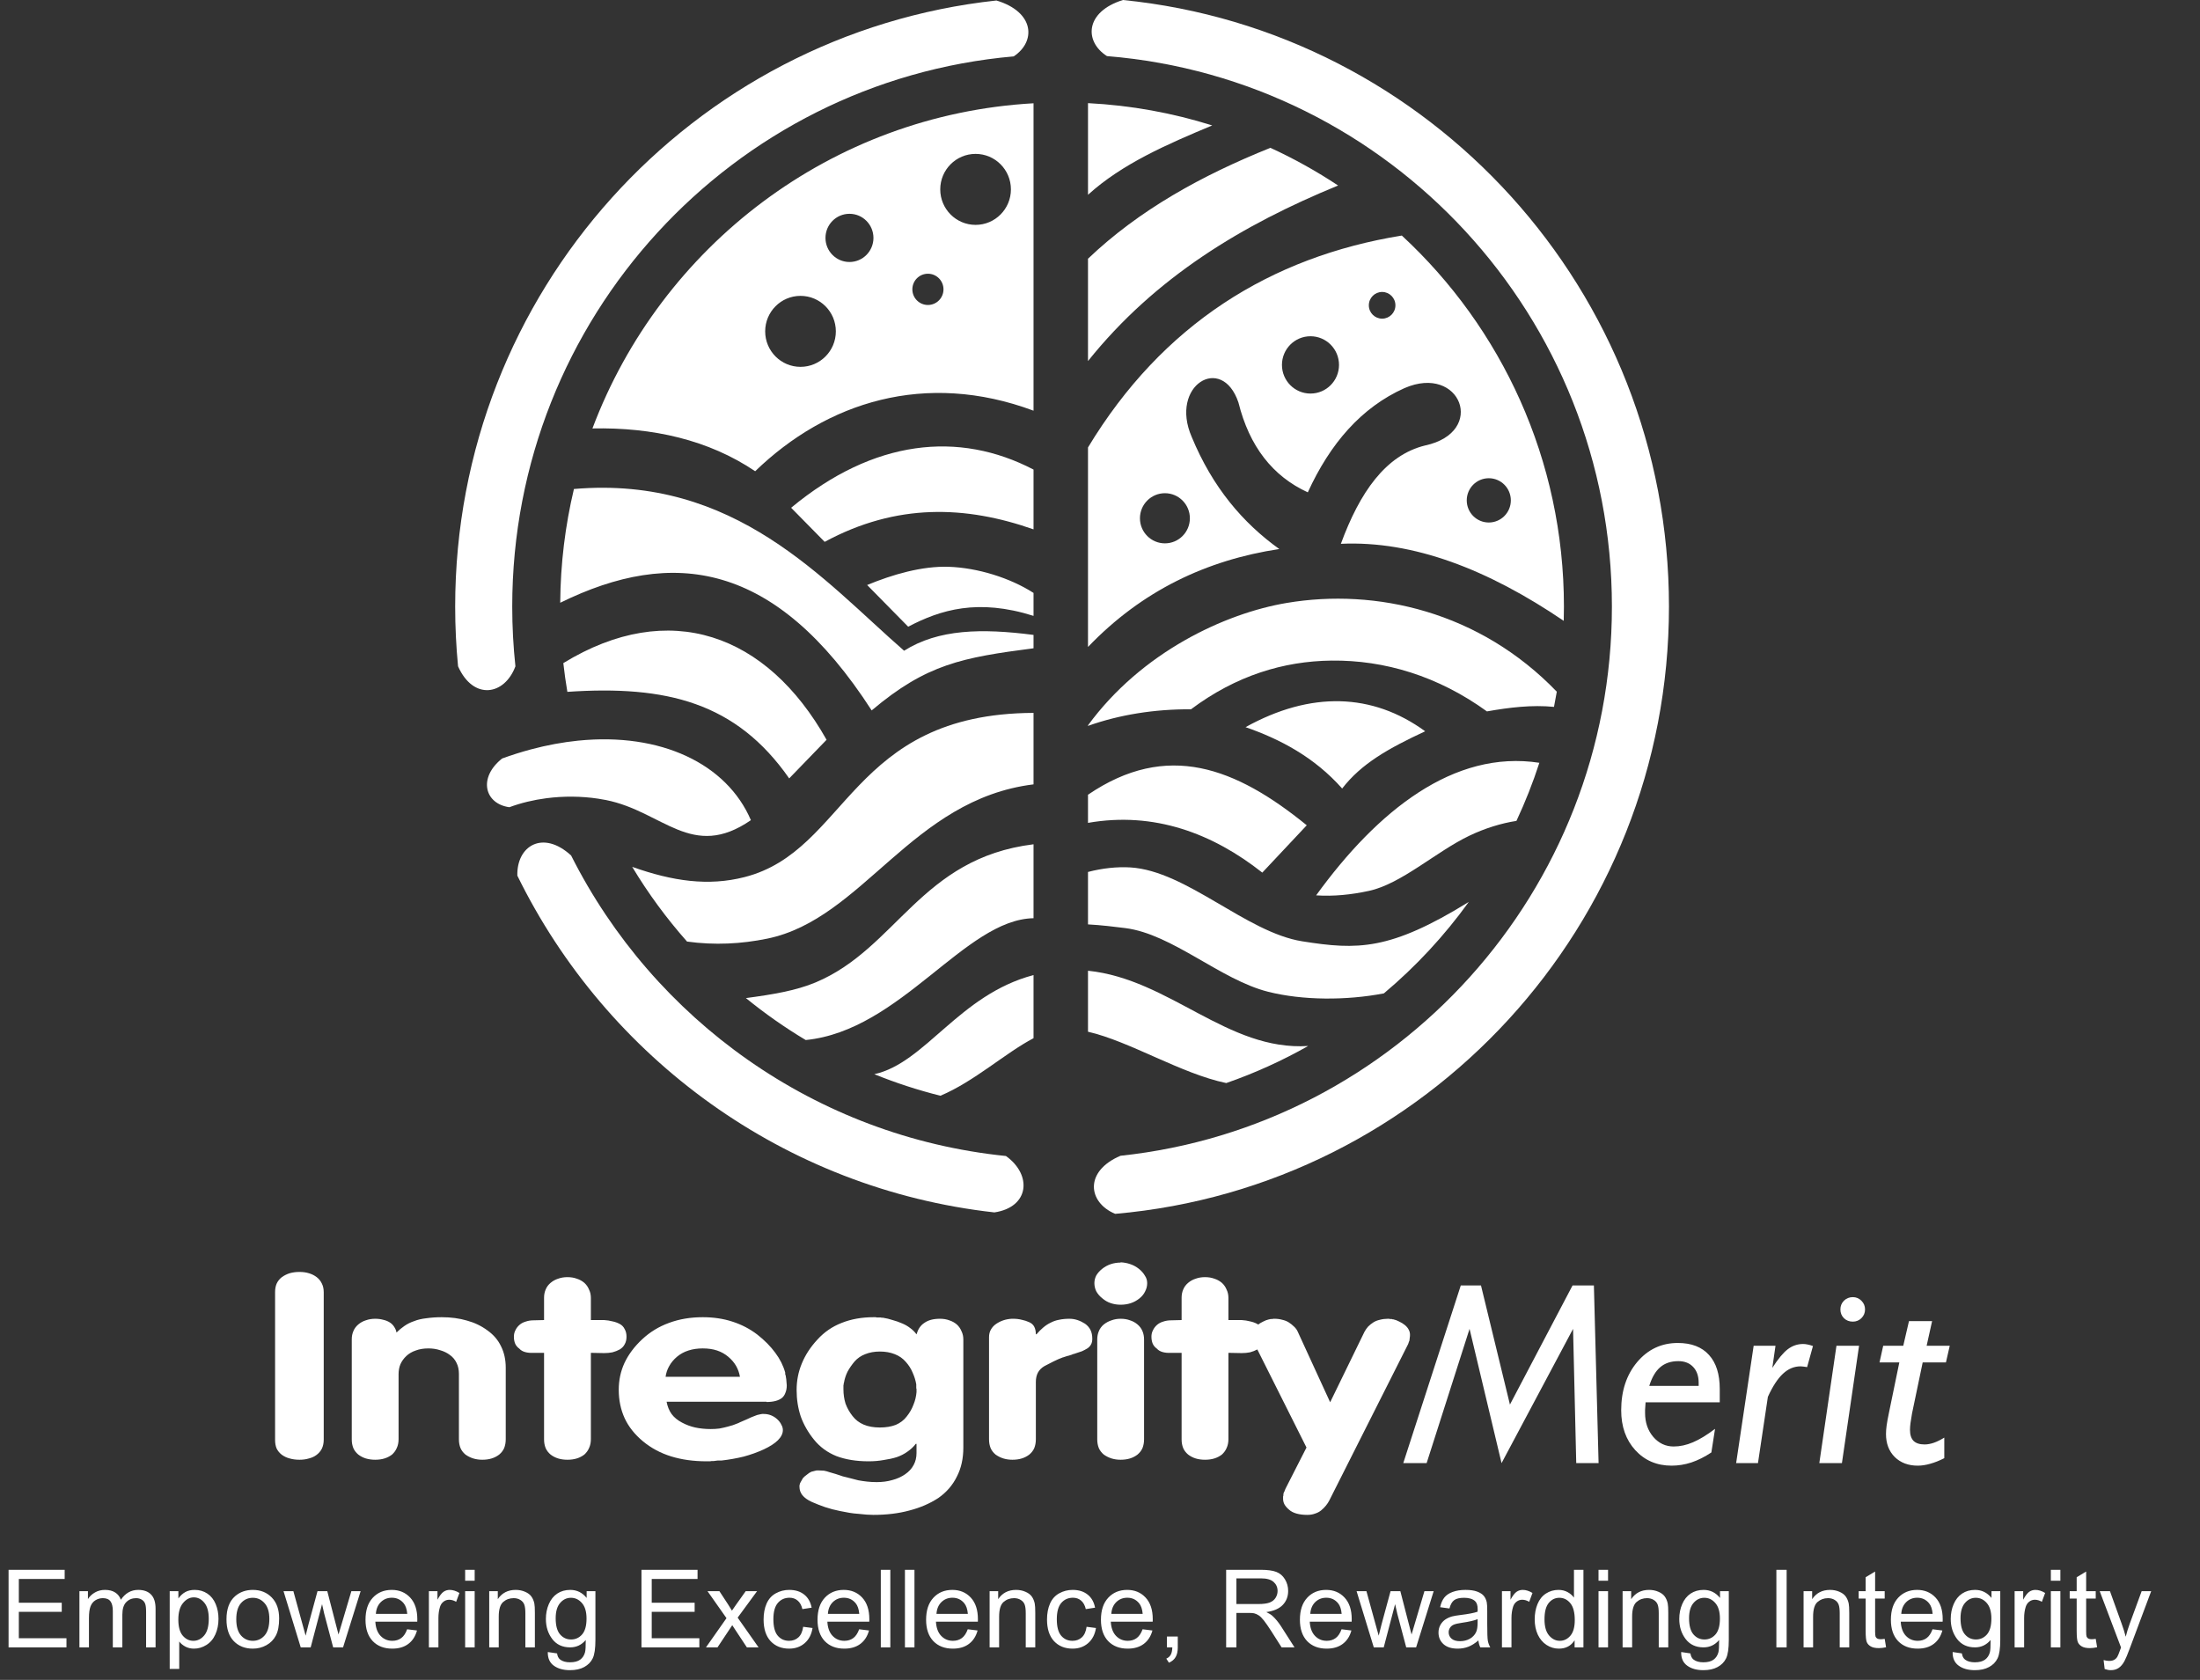 <svg width="203" height="155" viewBox="0 0 203 155" fill="none" xmlns="http://www.w3.org/2000/svg">
<rect x="0" y="0" width="203" height="155" fill="#333333" stroke="none"/>
<path fill-rule="evenodd" clip-rule="evenodd" d="M100.393 17.973C103.553 15.101 107.727 13.3 111.856 11.573C108.208 10.425 104.367 9.719 100.393 9.516V17.973ZM127.533 26.938C128.21 26.938 128.759 27.49 128.759 28.17C128.759 28.851 128.21 29.402 127.533 29.402C126.855 29.402 126.306 28.851 126.306 28.17C126.306 27.49 126.855 26.938 127.533 26.938ZM107.49 45.507C108.762 45.507 109.793 46.543 109.793 47.821C109.793 49.098 108.762 50.134 107.49 50.134C106.218 50.134 105.186 49.098 105.186 47.821C105.186 46.543 106.218 45.507 107.49 45.507ZM137.375 44.125C138.498 44.125 139.409 45.039 139.409 46.168C139.409 47.296 138.498 48.211 137.375 48.211C136.251 48.211 135.341 47.296 135.341 46.168C135.341 45.039 136.251 44.125 137.375 44.125ZM120.922 31.025C122.376 31.025 123.554 32.208 123.554 33.669C123.554 35.129 122.376 36.313 120.922 36.313C119.468 36.313 118.289 35.129 118.289 33.669C118.289 32.208 119.468 31.025 120.922 31.025ZM103.618 0C100.113 1.087 100.026 3.827 102.141 5.176C128.224 7.292 148.735 29.224 148.735 55.967C148.735 82.282 128.875 103.938 103.388 106.641C100.021 108.079 100.383 110.952 102.902 112C131.534 109.506 154 85.371 154 55.967C154 26.808 131.908 2.831 103.618 0ZM142.041 70.382C134.154 69.167 127.114 74.79 121.443 82.613C123.048 82.719 124.677 82.556 126.324 82.198C129.313 81.55 132.51 78.581 135.574 77.114C137.015 76.424 138.528 75.958 139.926 75.743C140.737 74.012 141.445 72.222 142.041 70.382L142.041 70.382ZM103.83 85.633C108.178 86.183 112.602 90.394 117.009 91.507C120.193 92.312 124.234 92.322 127.696 91.657C130.64 89.183 133.274 86.348 135.529 83.22C128.243 87.719 125.249 87.659 120.165 86.854C114.988 86.034 109.496 80.359 104.308 80.036C103.076 79.96 101.706 80.11 100.392 80.454V85.292C101.583 85.354 102.902 85.515 103.83 85.633ZM100.392 89.568V95.195C104.267 96.086 108.972 99.064 113.15 99.932C115.786 99.016 118.314 97.867 120.709 96.511C113.263 96.993 107.932 90.339 100.392 89.568H100.392ZM100.392 75.925C106.512 74.855 111.903 76.905 116.476 80.514L120.578 76.147C114.029 70.826 107.7 68.356 100.392 73.327V75.925H100.392ZM131.504 67.474C126.637 63.926 120.943 63.76 114.93 67.093C118.101 68.194 121.273 69.852 123.845 72.756C125.62 70.455 128.113 69.054 131.504 67.474ZM118.725 55.633C113.011 56.597 105.335 60.173 100.392 66.926V66.976C103.278 65.948 106.531 65.422 109.895 65.446C114.056 62.331 118.442 61.002 122.858 60.951C127.758 60.895 132.704 62.383 137.203 65.64C139.262 65.275 141.369 65.02 143.391 65.223C143.484 64.758 143.571 64.291 143.65 63.821C136.531 56.426 126.959 54.243 118.725 55.633V55.633ZM129.35 21.734C117.234 23.697 107.252 29.936 100.392 41.285V59.695C105.386 54.482 111.352 51.674 118.042 50.657C114.685 48.25 111.886 44.971 109.965 40.321C107.886 35.563 112.747 32.609 114.273 37.136C115.284 41.189 117.43 43.939 120.675 45.428C122.735 40.927 125.614 37.591 129.589 35.814C134.769 33.551 137.223 39.869 131.504 41.102C127.849 41.993 125.466 45.438 123.726 50.176C130.429 49.872 137.3 52.546 144.29 57.283C144.302 56.845 144.308 56.406 144.308 55.966C144.308 42.424 138.546 30.234 129.35 21.734V21.734ZM100.392 33.314C106.613 25.549 114.665 20.727 123.471 17.116C121.489 15.803 119.402 14.639 117.224 13.639C110.907 16.177 105.117 19.366 100.392 23.872V33.314Z" fill="white"/>
<path fill-rule="evenodd" clip-rule="evenodd" d="M47.265 55.967C47.265 29.334 67.607 7.473 93.537 5.203C95.605 3.834 95.477 1.11 91.944 0.045C63.864 3.078 42 26.958 42 55.967C42 57.826 42.09 59.664 42.266 61.478C43.676 64.65 46.559 64.165 47.559 61.48C47.365 59.669 47.265 57.829 47.265 55.967L47.265 55.967ZM73.865 27.299C75.666 27.299 77.126 28.765 77.126 30.574C77.126 32.383 75.666 33.849 73.865 33.849C72.065 33.849 70.605 32.383 70.605 30.574C70.605 28.765 72.065 27.299 73.865 27.299ZM90.019 14.199C91.82 14.199 93.28 15.665 93.28 17.474C93.28 19.282 91.82 20.749 90.019 20.749C88.219 20.749 86.759 19.282 86.759 17.474C86.759 15.665 88.219 14.199 90.019 14.199ZM85.622 25.256C86.415 25.256 87.058 25.901 87.058 26.698C87.058 27.495 86.415 28.14 85.622 28.14C84.829 28.14 84.186 27.495 84.186 26.698C84.186 25.901 84.829 25.256 85.622 25.256ZM78.383 19.727C79.605 19.727 80.596 20.723 80.596 21.951C80.596 23.179 79.605 24.174 78.383 24.174C77.16 24.174 76.169 23.179 76.169 21.951C76.169 20.723 77.16 19.727 78.383 19.727ZM69.682 43.48C76.285 37.091 85.397 34.183 95.367 37.893V9.529C76.698 10.58 60.982 22.739 54.666 39.532C60.197 39.416 65.384 40.578 69.682 43.48ZM76.095 49.996C82.753 46.396 89.131 46.655 95.367 48.844V43.327C88.481 39.736 80.625 40.525 73 46.851L76.095 49.996V49.996ZM87.559 52.298C85.072 52.212 82.341 53.014 80.014 53.978L83.8 57.825C86.786 56.259 90.237 55.204 95.367 56.826V54.708C93.182 53.306 90.192 52.39 87.558 52.298H87.559ZM83.424 60.042C76.007 53.579 67.868 43.841 52.958 45.119C52.156 48.49 51.719 52.004 51.693 55.615C62.079 50.516 71.534 51.755 80.431 65.549C85.512 61.261 88.807 60.672 95.367 59.815V58.583C90.569 57.959 86.573 58.049 83.424 60.042ZM76.27 68.259C70.758 58.465 61.751 55.206 51.98 61.183C52.079 62.075 52.203 62.959 52.352 63.836C61.515 63.214 67.933 64.819 72.821 71.822L76.27 68.259ZM55.172 73.689C55.425 73.726 55.675 73.77 55.921 73.819C61.186 74.871 63.837 79.428 69.287 75.675C67.06 70.474 60.98 67.567 53.347 68.338C51.939 68.48 50.478 68.748 48.978 69.149C48.109 69.382 47.227 69.66 46.335 69.984C44.098 71.752 44.702 74.163 47 74.481C48.082 74.079 49.235 73.806 50.404 73.653C52.009 73.443 53.645 73.461 55.171 73.689H55.172ZM95.367 72.373V65.777C78.435 65.85 78.273 78.477 68.71 80.926C65.354 81.785 62.08 81.311 58.335 79.984C59.812 82.439 61.507 84.745 63.395 86.876C65.95 87.228 68.41 87.096 70.799 86.606C79.633 84.794 84.115 73.761 95.367 72.372L95.367 72.373ZM95.367 77.9C84.943 79.19 82.778 87.473 75.284 90.635C73.447 91.41 71.266 91.766 68.828 92.092C70.567 93.51 72.411 94.805 74.346 95.962C83.135 95.089 89.02 84.846 95.367 84.721V77.9L95.367 77.9ZM95.367 89.968C88.488 91.78 85.394 98.078 80.675 99.114C82.644 99.913 84.681 100.579 86.773 101.102C89.87 99.806 92.775 97.15 95.367 95.792V89.968L95.367 89.968ZM92.821 106.663C75.246 104.873 60.321 94.073 52.698 78.934C50.09 76.541 47.662 78.05 47.737 80.795C55.994 97.626 72.385 109.709 91.757 111.867C94.992 111.38 95.258 108.407 92.821 106.663Z" fill="white"/>
<path d="M25.383 132.84V119.208C25.383 118.92 25.431 118.664 25.527 118.44C25.639 118.2 25.799 118 26.007 117.84C26.231 117.68 26.471 117.56 26.727 117.48C26.999 117.4 27.303 117.36 27.639 117.36C27.959 117.36 28.247 117.4 28.503 117.48C28.775 117.56 29.015 117.68 29.223 117.84C29.431 118 29.591 118.2 29.703 118.44C29.815 118.664 29.871 118.928 29.871 119.232V132.84C29.871 133.144 29.815 133.416 29.703 133.656C29.591 133.88 29.431 134.072 29.223 134.232C29.015 134.392 28.775 134.504 28.503 134.568C28.247 134.648 27.959 134.688 27.639 134.688C27.303 134.688 26.999 134.648 26.727 134.568C26.471 134.504 26.231 134.392 26.007 134.232C25.799 134.072 25.639 133.88 25.527 133.656C25.431 133.432 25.383 133.168 25.383 132.864V132.84ZM32.458 132.792V123.576C32.458 123.304 32.506 123.056 32.602 122.832C32.698 122.592 32.85 122.384 33.058 122.208C33.266 122.032 33.498 121.904 33.754 121.824C34.026 121.728 34.314 121.68 34.618 121.68C34.89 121.68 35.138 121.712 35.362 121.776C35.586 121.824 35.786 121.904 35.962 122.016C36.138 122.128 36.274 122.264 36.37 122.424C36.482 122.584 36.554 122.76 36.586 122.952C36.81 122.728 37.05 122.528 37.306 122.352C37.578 122.16 37.882 122.008 38.218 121.896C38.538 121.768 38.914 121.68 39.346 121.632C39.794 121.568 40.266 121.536 40.762 121.536C41.61 121.536 42.386 121.64 43.09 121.848C43.794 122.04 44.426 122.344 44.986 122.76C45.546 123.16 45.962 123.648 46.234 124.224C46.522 124.8 46.666 125.456 46.666 126.192V132.792C46.666 133.096 46.618 133.368 46.522 133.608C46.426 133.832 46.274 134.032 46.066 134.208C45.858 134.368 45.626 134.488 45.37 134.568C45.114 134.648 44.826 134.688 44.506 134.688C44.202 134.688 43.922 134.648 43.666 134.568C43.41 134.488 43.17 134.368 42.946 134.208C42.738 134.032 42.586 133.832 42.49 133.608C42.394 133.368 42.346 133.104 42.346 132.816V126.768C42.346 126.384 42.274 126.048 42.13 125.76C41.986 125.456 41.778 125.208 41.506 125.016C41.25 124.824 40.954 124.68 40.618 124.584C40.282 124.472 39.922 124.416 39.538 124.416C39.09 124.416 38.698 124.48 38.362 124.608C38.026 124.72 37.738 124.888 37.498 125.112C37.258 125.336 37.074 125.592 36.946 125.88C36.834 126.152 36.778 126.456 36.778 126.792V132.792C36.778 133.096 36.722 133.368 36.61 133.608C36.514 133.832 36.37 134.032 36.178 134.208C35.97 134.368 35.738 134.488 35.482 134.568C35.226 134.648 34.938 134.688 34.618 134.688C34.314 134.688 34.026 134.648 33.754 134.568C33.498 134.488 33.266 134.368 33.058 134.208C32.85 134.032 32.698 133.832 32.602 133.608C32.506 133.368 32.458 133.104 32.458 132.816V132.792ZM50.202 132.792V124.824H49.242C48.938 124.84 48.674 124.816 48.45 124.752C48.226 124.688 48.05 124.584 47.922 124.44C47.746 124.312 47.618 124.16 47.538 123.984C47.458 123.792 47.418 123.576 47.418 123.336C47.418 123.112 47.466 122.912 47.562 122.736C47.642 122.56 47.762 122.4 47.922 122.256C48.082 122.112 48.274 122.008 48.498 121.944C48.722 121.864 48.97 121.824 49.242 121.824L50.202 121.8V119.736C50.202 119.464 50.25 119.216 50.346 118.992C50.442 118.752 50.594 118.544 50.802 118.368C51.01 118.192 51.242 118.064 51.498 117.984C51.754 117.888 52.042 117.84 52.362 117.84C52.682 117.84 52.97 117.888 53.226 117.984C53.482 118.064 53.714 118.192 53.922 118.368C54.114 118.544 54.258 118.752 54.354 118.992C54.466 119.216 54.522 119.472 54.522 119.76V121.8H55.746C56.018 121.816 56.274 121.856 56.514 121.92C56.754 121.968 56.978 122.048 57.186 122.16C57.394 122.272 57.546 122.432 57.642 122.64C57.754 122.832 57.81 123.064 57.81 123.336C57.81 123.608 57.754 123.84 57.642 124.032C57.546 124.224 57.394 124.384 57.186 124.512C56.978 124.624 56.754 124.712 56.514 124.776C56.274 124.824 56.018 124.848 55.746 124.848L54.522 124.824V132.792C54.522 133.096 54.466 133.368 54.354 133.608C54.258 133.832 54.114 134.032 53.922 134.208C53.714 134.368 53.482 134.488 53.226 134.568C52.97 134.648 52.682 134.688 52.362 134.688C52.042 134.688 51.754 134.648 51.498 134.568C51.242 134.488 51.01 134.368 50.802 134.208C50.594 134.032 50.442 133.832 50.346 133.608C50.25 133.368 50.202 133.104 50.202 132.816V132.792ZM70.725 129.336H61.509C61.589 129.768 61.741 130.144 61.965 130.464C62.205 130.784 62.525 131.048 62.925 131.256C63.309 131.464 63.717 131.616 64.149 131.712C64.597 131.808 65.077 131.856 65.589 131.856C65.861 131.856 66.125 131.84 66.381 131.808C66.637 131.76 66.885 131.704 67.125 131.64C67.301 131.592 67.469 131.544 67.629 131.496C67.805 131.432 67.973 131.368 68.133 131.304C68.181 131.272 68.229 131.248 68.277 131.232C68.341 131.2 68.397 131.176 68.445 131.16C68.637 131.08 68.821 131 68.997 130.92C69.189 130.824 69.373 130.744 69.549 130.68C69.661 130.632 69.765 130.592 69.861 130.56C69.973 130.528 70.077 130.504 70.173 130.488C70.221 130.472 70.269 130.464 70.317 130.464C70.381 130.464 70.437 130.464 70.485 130.464C70.709 130.464 70.925 130.504 71.133 130.584C71.341 130.664 71.533 130.784 71.709 130.944C71.885 131.104 72.013 131.272 72.093 131.448C72.189 131.608 72.237 131.776 72.237 131.952C72.237 132.272 72.085 132.584 71.781 132.888C71.493 133.176 71.061 133.456 70.485 133.728C69.893 134 69.269 134.224 68.613 134.4C67.957 134.56 67.277 134.68 66.573 134.76C66.461 134.76 66.341 134.76 66.213 134.76C66.101 134.776 65.981 134.792 65.853 134.808C65.789 134.808 65.725 134.808 65.661 134.808C65.613 134.808 65.565 134.816 65.517 134.832C65.453 134.832 65.397 134.832 65.349 134.832C65.301 134.832 65.253 134.832 65.205 134.832C63.989 134.832 62.893 134.68 61.917 134.376C60.941 134.072 60.077 133.608 59.325 132.984C58.573 132.36 58.013 131.656 57.645 130.872C57.277 130.072 57.093 129.192 57.093 128.232C57.093 127.352 57.269 126.528 57.621 125.76C57.989 124.976 58.533 124.248 59.253 123.576C59.973 122.904 60.797 122.4 61.725 122.064C62.669 121.712 63.709 121.536 64.845 121.536C65.837 121.536 66.749 121.672 67.581 121.944C68.429 122.216 69.197 122.616 69.885 123.144C70.557 123.672 71.109 124.232 71.541 124.824C71.973 125.4 72.277 126.008 72.453 126.648C72.453 126.696 72.453 126.744 72.453 126.792C72.469 126.84 72.485 126.888 72.501 126.936C72.517 127 72.525 127.056 72.525 127.104C72.541 127.152 72.549 127.2 72.549 127.248C72.565 127.344 72.573 127.44 72.573 127.536C72.589 127.632 72.597 127.728 72.597 127.824C72.597 128.08 72.557 128.304 72.477 128.496C72.413 128.688 72.309 128.848 72.165 128.976C72.005 129.104 71.805 129.2 71.565 129.264C71.325 129.328 71.045 129.36 70.725 129.36V129.336ZM61.413 127.032H68.277C68.213 126.664 68.093 126.328 67.917 126.024C67.741 125.72 67.501 125.44 67.197 125.184C66.893 124.928 66.549 124.736 66.165 124.608C65.781 124.48 65.341 124.416 64.845 124.416C64.365 124.416 63.925 124.48 63.525 124.608C63.125 124.736 62.773 124.928 62.469 125.184C62.165 125.44 61.925 125.728 61.749 126.048C61.573 126.352 61.461 126.688 61.413 127.056V127.032ZM88.89 123.576V133.56C88.89 134.584 88.69 135.48 88.29 136.248C87.906 137.032 87.338 137.688 86.586 138.216C85.802 138.728 84.914 139.112 83.922 139.368C82.93 139.64 81.818 139.776 80.586 139.776C80.41 139.776 80.202 139.768 79.962 139.752C79.738 139.736 79.49 139.712 79.218 139.68C78.946 139.664 78.666 139.632 78.378 139.584C78.09 139.536 77.794 139.48 77.49 139.416C77.01 139.32 76.554 139.2 76.122 139.056C75.706 138.912 75.298 138.752 74.898 138.576C74.514 138.4 74.226 138.192 74.034 137.952C73.858 137.728 73.77 137.472 73.77 137.184C73.77 137.152 73.77 137.112 73.77 137.064C73.77 137.032 73.778 137 73.794 136.968C73.794 136.936 73.802 136.904 73.818 136.872C73.834 136.84 73.85 136.808 73.866 136.776C73.93 136.648 74.002 136.52 74.082 136.392C74.178 136.28 74.306 136.168 74.466 136.056C74.594 135.944 74.73 135.856 74.874 135.792C75.034 135.744 75.194 135.704 75.354 135.672C75.354 135.672 75.362 135.672 75.378 135.672C75.394 135.672 75.41 135.672 75.426 135.672C75.442 135.672 75.45 135.672 75.45 135.672C75.466 135.672 75.482 135.672 75.498 135.672C75.674 135.672 75.85 135.68 76.026 135.696C76.202 135.728 76.378 135.776 76.554 135.84C76.73 135.888 76.922 135.944 77.13 136.008C77.354 136.088 77.57 136.16 77.778 136.224C78.002 136.288 78.226 136.344 78.45 136.392C78.69 136.456 78.938 136.52 79.194 136.584C79.45 136.632 79.722 136.672 80.01 136.704C80.298 136.736 80.594 136.752 80.898 136.752C81.426 136.752 81.906 136.688 82.338 136.56C82.77 136.448 83.162 136.272 83.514 136.032C83.866 135.792 84.13 135.504 84.306 135.168C84.482 134.848 84.57 134.48 84.57 134.064V133.224H84.498C84.29 133.496 84.034 133.736 83.73 133.944C83.442 134.152 83.114 134.32 82.746 134.448C82.394 134.56 81.994 134.648 81.546 134.712C81.114 134.792 80.65 134.832 80.154 134.832C79.018 134.832 78.026 134.672 77.178 134.352C76.346 134.016 75.658 133.512 75.114 132.84C74.57 132.168 74.162 131.456 73.89 130.704C73.634 129.936 73.506 129.12 73.506 128.256C73.506 127.392 73.666 126.576 73.986 125.808C74.306 125.024 74.786 124.288 75.426 123.6C76.05 122.912 76.794 122.4 77.658 122.064C78.538 121.712 79.522 121.536 80.61 121.536C80.642 121.536 80.674 121.536 80.706 121.536C80.738 121.536 80.77 121.536 80.802 121.536C80.834 121.552 80.866 121.56 80.898 121.56C80.946 121.56 80.986 121.56 81.018 121.56C81.066 121.56 81.106 121.56 81.138 121.56C81.186 121.56 81.226 121.56 81.258 121.56C81.29 121.576 81.322 121.584 81.354 121.584C81.402 121.584 81.442 121.584 81.474 121.584C81.778 121.632 82.074 121.704 82.362 121.8C82.666 121.88 82.962 121.984 83.25 122.112C83.522 122.224 83.77 122.368 83.994 122.544C84.218 122.704 84.41 122.896 84.57 123.12C84.634 122.896 84.722 122.696 84.834 122.52C84.962 122.328 85.114 122.176 85.29 122.064C85.466 121.936 85.674 121.84 85.914 121.776C86.154 121.712 86.426 121.68 86.73 121.68C87.05 121.68 87.338 121.728 87.594 121.824C87.85 121.904 88.082 122.032 88.29 122.208C88.482 122.384 88.626 122.592 88.722 122.832C88.834 123.056 88.89 123.312 88.89 123.6V123.576ZM84.57 128.28C84.57 128.264 84.57 128.248 84.57 128.232C84.57 128.2 84.57 128.176 84.57 128.16C84.554 128.128 84.546 128.104 84.546 128.088C84.546 128.056 84.546 128.032 84.546 128.016C84.546 127.968 84.546 127.92 84.546 127.872C84.546 127.824 84.546 127.776 84.546 127.728C84.482 127.36 84.37 127 84.21 126.648C84.066 126.296 83.858 125.968 83.586 125.664C83.314 125.344 82.97 125.104 82.554 124.944C82.154 124.784 81.698 124.704 81.186 124.704C80.69 124.704 80.242 124.784 79.842 124.944C79.458 125.088 79.13 125.312 78.858 125.616C78.602 125.92 78.386 126.232 78.21 126.552C78.05 126.872 77.938 127.216 77.874 127.584C77.874 127.6 77.866 127.624 77.85 127.656C77.85 127.688 77.85 127.712 77.85 127.728C77.834 127.76 77.826 127.792 77.826 127.824C77.826 127.84 77.826 127.864 77.826 127.896C77.826 127.944 77.826 127.992 77.826 128.04C77.826 128.088 77.826 128.136 77.826 128.184C77.826 128.648 77.89 129.088 78.018 129.504C78.162 129.904 78.378 130.288 78.666 130.656C78.938 131.008 79.282 131.272 79.698 131.448C80.114 131.624 80.61 131.712 81.186 131.712C81.746 131.712 82.234 131.632 82.65 131.472C83.066 131.296 83.402 131.04 83.658 130.704C83.93 130.368 84.138 130.008 84.282 129.624C84.442 129.24 84.538 128.848 84.57 128.448C84.57 128.432 84.57 128.424 84.57 128.424C84.57 128.408 84.57 128.392 84.57 128.376C84.57 128.36 84.57 128.352 84.57 128.352C84.57 128.336 84.57 128.32 84.57 128.304V128.28ZM91.261 132.792V123.384C91.261 123.112 91.317 122.88 91.429 122.688C91.541 122.48 91.701 122.304 91.909 122.16C92.117 122.016 92.341 121.904 92.581 121.824C92.821 121.744 93.077 121.696 93.349 121.68C93.365 121.68 93.381 121.68 93.397 121.68C93.413 121.68 93.429 121.68 93.445 121.68C93.461 121.68 93.469 121.68 93.469 121.68C93.485 121.68 93.493 121.68 93.493 121.68C93.781 121.68 94.045 121.712 94.285 121.776C94.525 121.824 94.749 121.896 94.957 121.992C95.181 122.088 95.341 122.232 95.437 122.424C95.533 122.616 95.581 122.848 95.581 123.12L95.653 123.096C95.845 122.872 96.045 122.672 96.253 122.496C96.477 122.304 96.709 122.152 96.949 122.04C97.189 121.912 97.445 121.824 97.717 121.776C98.005 121.712 98.325 121.68 98.677 121.68C98.933 121.68 99.181 121.72 99.421 121.8C99.661 121.88 99.893 121.992 100.117 122.136C100.341 122.296 100.509 122.488 100.621 122.712C100.733 122.936 100.789 123.208 100.789 123.528C100.789 123.736 100.749 123.912 100.669 124.056C100.589 124.2 100.477 124.32 100.333 124.416C100.173 124.512 100.005 124.6 99.829 124.68C99.653 124.744 99.461 124.808 99.253 124.872C99.205 124.888 99.157 124.904 99.109 124.92C99.077 124.936 99.037 124.944 98.989 124.944C98.973 124.96 98.957 124.968 98.941 124.968C98.941 124.968 98.933 124.976 98.917 124.992C98.885 124.992 98.853 125 98.821 125.016C98.805 125.016 98.781 125.024 98.749 125.04C98.701 125.056 98.653 125.072 98.605 125.088C98.557 125.104 98.517 125.112 98.485 125.112C98.437 125.128 98.389 125.144 98.341 125.16C98.293 125.176 98.245 125.192 98.197 125.208C98.197 125.208 98.189 125.208 98.173 125.208C98.157 125.224 98.149 125.232 98.149 125.232C98.149 125.232 98.141 125.232 98.125 125.232C98.125 125.232 98.117 125.232 98.101 125.232C97.797 125.344 97.501 125.472 97.213 125.616C96.925 125.76 96.645 125.904 96.373 126.048C96.101 126.208 95.901 126.408 95.773 126.648C95.645 126.888 95.581 127.176 95.581 127.512V132.792C95.581 133.096 95.533 133.368 95.437 133.608C95.341 133.832 95.189 134.032 94.981 134.208C94.773 134.368 94.541 134.488 94.285 134.568C94.029 134.648 93.741 134.688 93.421 134.688C93.117 134.688 92.837 134.648 92.581 134.568C92.325 134.488 92.085 134.368 91.861 134.208C91.653 134.032 91.501 133.832 91.405 133.608C91.309 133.368 91.261 133.104 91.261 132.816V132.792ZM101.246 132.792V123.576C101.246 123.304 101.294 123.056 101.39 122.832C101.486 122.592 101.638 122.384 101.846 122.208C102.07 122.032 102.31 121.904 102.566 121.824C102.822 121.728 103.102 121.68 103.406 121.68C103.726 121.68 104.014 121.728 104.27 121.824C104.526 121.904 104.758 122.032 104.966 122.208C105.174 122.384 105.326 122.592 105.422 122.832C105.518 123.056 105.566 123.312 105.566 123.6V132.792C105.566 133.096 105.518 133.368 105.422 133.608C105.326 133.832 105.174 134.032 104.966 134.208C104.758 134.368 104.526 134.488 104.27 134.568C104.014 134.648 103.726 134.688 103.406 134.688C103.102 134.688 102.822 134.648 102.566 134.568C102.31 134.488 102.07 134.368 101.846 134.208C101.638 134.032 101.486 133.832 101.39 133.608C101.294 133.368 101.246 133.104 101.246 132.816V132.792ZM103.406 116.472C103.726 116.488 104.022 116.544 104.294 116.64C104.582 116.736 104.846 116.88 105.086 117.072C105.326 117.264 105.51 117.472 105.638 117.696C105.782 117.904 105.854 118.136 105.854 118.392C105.854 118.664 105.79 118.92 105.662 119.16C105.55 119.4 105.374 119.616 105.134 119.808C104.894 120 104.63 120.144 104.342 120.24C104.054 120.336 103.742 120.384 103.406 120.384C103.086 120.384 102.782 120.336 102.494 120.24C102.206 120.144 101.942 119.992 101.702 119.784C101.462 119.592 101.278 119.376 101.15 119.136C101.038 118.896 100.982 118.648 100.982 118.392C100.982 118.152 101.038 117.92 101.15 117.696C101.278 117.472 101.462 117.264 101.702 117.072C101.942 116.88 102.206 116.736 102.494 116.64C102.782 116.544 103.086 116.496 103.406 116.496V116.472ZM109.03 132.792V124.824H108.07C107.766 124.84 107.502 124.816 107.278 124.752C107.054 124.688 106.878 124.584 106.75 124.44C106.574 124.312 106.446 124.16 106.366 123.984C106.286 123.792 106.246 123.576 106.246 123.336C106.246 123.112 106.294 122.912 106.39 122.736C106.47 122.56 106.59 122.4 106.75 122.256C106.91 122.112 107.102 122.008 107.326 121.944C107.55 121.864 107.798 121.824 108.07 121.824L109.03 121.8V119.736C109.03 119.464 109.078 119.216 109.174 118.992C109.27 118.752 109.422 118.544 109.63 118.368C109.838 118.192 110.07 118.064 110.326 117.984C110.582 117.888 110.87 117.84 111.19 117.84C111.51 117.84 111.798 117.888 112.054 117.984C112.31 118.064 112.542 118.192 112.75 118.368C112.942 118.544 113.086 118.752 113.182 118.992C113.294 119.216 113.35 119.472 113.35 119.76V121.8H114.574C114.846 121.816 115.102 121.856 115.342 121.92C115.582 121.968 115.806 122.048 116.014 122.16C116.222 122.272 116.374 122.432 116.47 122.64C116.582 122.832 116.638 123.064 116.638 123.336C116.638 123.608 116.582 123.84 116.47 124.032C116.374 124.224 116.222 124.384 116.014 124.512C115.806 124.624 115.582 124.712 115.342 124.776C115.102 124.824 114.846 124.848 114.574 124.848L113.35 124.824V132.792C113.35 133.096 113.294 133.368 113.182 133.608C113.086 133.832 112.942 134.032 112.75 134.208C112.542 134.368 112.31 134.488 112.054 134.568C111.798 134.648 111.51 134.688 111.19 134.688C110.87 134.688 110.582 134.648 110.326 134.568C110.07 134.488 109.838 134.368 109.63 134.208C109.422 134.032 109.27 133.832 109.174 133.608C109.078 133.368 109.03 133.104 109.03 132.816V132.792ZM120.553 133.56L115.777 124.032C115.745 123.984 115.713 123.928 115.681 123.864C115.665 123.784 115.649 123.712 115.633 123.648C115.633 123.616 115.633 123.584 115.633 123.552C115.633 123.504 115.633 123.464 115.633 123.432C115.633 123.384 115.633 123.344 115.633 123.312C115.633 123.264 115.633 123.216 115.633 123.168C115.633 122.992 115.665 122.832 115.729 122.688C115.793 122.528 115.897 122.384 116.041 122.256C116.201 122.128 116.369 122.024 116.545 121.944C116.721 121.848 116.913 121.776 117.121 121.728C117.137 121.728 117.153 121.728 117.169 121.728C117.185 121.728 117.209 121.72 117.241 121.704C117.257 121.704 117.273 121.704 117.289 121.704C117.321 121.704 117.345 121.704 117.361 121.704C117.377 121.704 117.393 121.704 117.409 121.704C117.425 121.704 117.449 121.696 117.481 121.68C117.497 121.68 117.513 121.68 117.529 121.68C117.561 121.68 117.585 121.68 117.601 121.68C117.857 121.68 118.097 121.712 118.321 121.776C118.545 121.824 118.745 121.904 118.921 122.016C119.097 122.128 119.257 122.256 119.401 122.4C119.561 122.544 119.681 122.712 119.761 122.904L122.737 129.384L125.905 122.88C126.001 122.704 126.113 122.544 126.241 122.4C126.385 122.256 126.545 122.128 126.721 122.016C126.897 121.904 127.097 121.824 127.321 121.776C127.561 121.712 127.809 121.68 128.065 121.68C128.081 121.68 128.097 121.68 128.113 121.68C128.145 121.68 128.169 121.68 128.185 121.68C128.201 121.696 128.217 121.704 128.233 121.704C128.265 121.704 128.289 121.704 128.305 121.704C128.321 121.704 128.337 121.704 128.353 121.704C128.385 121.704 128.409 121.704 128.425 121.704C128.441 121.72 128.457 121.728 128.473 121.728C128.505 121.728 128.529 121.728 128.545 121.728C128.753 121.776 128.945 121.848 129.121 121.944C129.297 122.024 129.465 122.128 129.625 122.256C129.785 122.384 129.905 122.528 129.985 122.688C130.065 122.832 130.105 122.992 130.105 123.168C130.105 123.264 130.097 123.352 130.081 123.432C130.081 123.496 130.073 123.568 130.057 123.648C130.057 123.696 130.041 123.744 130.009 123.792C129.993 123.84 129.977 123.888 129.961 123.936C129.961 123.952 129.953 123.976 129.937 124.008C129.937 124.024 129.929 124.04 129.913 124.056L122.665 138.432C122.585 138.592 122.481 138.752 122.353 138.912C122.225 139.072 122.073 139.224 121.897 139.368C121.737 139.496 121.553 139.592 121.345 139.656C121.137 139.736 120.897 139.776 120.625 139.776C120.257 139.776 119.929 139.736 119.641 139.656C119.353 139.576 119.121 139.456 118.945 139.296C118.753 139.136 118.609 138.968 118.513 138.792C118.433 138.632 118.393 138.464 118.393 138.288C118.393 138.272 118.393 138.256 118.393 138.24C118.393 138.224 118.393 138.216 118.393 138.216C118.393 138.2 118.393 138.184 118.393 138.168C118.393 138.152 118.393 138.136 118.393 138.12C118.393 138.104 118.393 138.088 118.393 138.072C118.393 138.056 118.401 138.04 118.417 138.024C118.417 138.008 118.417 137.992 118.417 137.976C118.417 137.976 118.417 137.968 118.417 137.952C118.417 137.888 118.425 137.824 118.441 137.76C118.457 137.712 118.481 137.664 118.513 137.616C118.529 137.6 118.537 137.576 118.537 137.544C118.537 137.528 118.545 137.512 118.561 137.496C118.577 137.464 118.593 137.424 118.609 137.376C118.625 137.344 118.641 137.312 118.657 137.28L120.553 133.56Z" fill="white"/>
<path d="M131.639 135H129.483L134.791 118.605H136.655L139.326 129.598L145.104 118.605H147.073L147.506 135H145.444L145.151 122.613L138.553 135L135.6 122.613L131.639 135ZM158.252 131.836L157.912 134.016C157.287 134.43 156.67 134.738 156.061 134.941C155.459 135.137 154.854 135.234 154.244 135.234C152.885 135.234 151.768 134.758 150.893 133.805C150.026 132.852 149.592 131.625 149.592 130.125C149.592 128.328 150.084 126.844 151.069 125.672C152.061 124.5 153.311 123.914 154.819 123.914C156.069 123.914 157.026 124.281 157.69 125.016C158.354 125.742 158.686 126.789 158.686 128.156V129.387H151.842L151.795 130.102V130.371C151.795 131.254 152.049 131.992 152.557 132.586C153.065 133.172 153.69 133.465 154.432 133.465C155.018 133.465 155.612 133.336 156.213 133.078C156.823 132.82 157.502 132.406 158.252 131.836ZM152.182 127.875H156.74V127.582C156.74 126.973 156.573 126.488 156.237 126.129C155.901 125.77 155.444 125.59 154.865 125.59C154.186 125.59 153.627 125.777 153.19 126.152C152.76 126.52 152.424 127.094 152.182 127.875ZM162.213 135H160.198L161.815 124.172H163.83L163.537 126.211C164.069 125.383 164.545 124.809 164.967 124.488C165.389 124.168 165.858 124.008 166.373 124.008C166.506 124.008 166.647 124.023 166.795 124.055C166.951 124.086 167.115 124.133 167.287 124.195L166.748 126.141C166.639 126.117 166.533 126.102 166.432 126.094C166.338 126.078 166.244 126.07 166.151 126.07C165.549 126.07 165.006 126.297 164.522 126.75C164.037 127.195 163.573 127.906 163.127 128.883L162.213 135ZM169.819 120.82C169.819 120.5 169.928 120.23 170.147 120.012C170.373 119.793 170.647 119.684 170.967 119.684C171.28 119.684 171.545 119.797 171.764 120.023C171.983 120.242 172.092 120.508 172.092 120.82C172.092 121.133 171.983 121.398 171.764 121.617C171.545 121.836 171.28 121.945 170.967 121.945C170.639 121.945 170.365 121.84 170.147 121.629C169.928 121.41 169.819 121.141 169.819 120.82ZM169.959 135H167.873L169.455 124.172H171.541L169.959 135ZM176.428 130.418C176.365 130.762 176.319 131.055 176.287 131.297C176.256 131.539 176.24 131.75 176.24 131.93C176.24 132.383 176.35 132.723 176.569 132.949C176.795 133.168 177.135 133.277 177.588 133.277C177.846 133.277 178.127 133.227 178.432 133.125C178.744 133.016 179.069 132.855 179.405 132.645V134.543C178.944 134.777 178.51 134.949 178.104 135.059C177.698 135.176 177.315 135.234 176.955 135.234C176.088 135.234 175.381 134.969 174.834 134.438C174.295 133.898 174.026 133.191 174.026 132.316C174.026 132.082 174.045 131.82 174.084 131.531C174.123 131.242 174.194 130.855 174.295 130.371L175.256 125.707H173.428L173.768 124.172H175.619L176.147 121.898H178.28L177.776 124.172H179.908L179.557 125.707H177.412L176.428 130.418Z" fill="white"/>
<path d="M0.791 152V144.842H5.967V145.687H1.738V147.879H5.698V148.719H1.738V151.155H6.133V152H0.791ZM7.329 152V146.814H8.115V147.542C8.278 147.288 8.494 147.085 8.765 146.932C9.035 146.775 9.342 146.697 9.688 146.697C10.072 146.697 10.386 146.777 10.63 146.937C10.877 147.096 11.051 147.319 11.152 147.605C11.562 147 12.096 146.697 12.754 146.697C13.268 146.697 13.664 146.84 13.94 147.127C14.217 147.41 14.355 147.848 14.355 148.44V152H13.481V148.733C13.481 148.382 13.452 148.13 13.394 147.977C13.338 147.82 13.236 147.695 13.086 147.601C12.936 147.506 12.76 147.459 12.559 147.459C12.194 147.459 11.891 147.581 11.65 147.825C11.409 148.066 11.289 148.453 11.289 148.987V152H10.41V148.631C10.41 148.24 10.338 147.947 10.195 147.752C10.052 147.557 9.818 147.459 9.492 147.459C9.245 147.459 9.015 147.524 8.804 147.654C8.595 147.785 8.444 147.975 8.35 148.226C8.255 148.476 8.208 148.838 8.208 149.31V152H7.329ZM15.659 153.987V146.814H16.46V147.488C16.649 147.225 16.862 147.028 17.1 146.897C17.337 146.764 17.625 146.697 17.964 146.697C18.407 146.697 18.797 146.811 19.136 147.039C19.474 147.267 19.73 147.589 19.902 148.006C20.075 148.419 20.161 148.873 20.161 149.368C20.161 149.899 20.065 150.377 19.873 150.804C19.684 151.227 19.408 151.552 19.043 151.78C18.682 152.005 18.301 152.117 17.9 152.117C17.607 152.117 17.344 152.055 17.109 151.932C16.878 151.808 16.688 151.652 16.538 151.463V153.987H15.659ZM16.455 149.437C16.455 150.104 16.59 150.597 16.86 150.916C17.131 151.235 17.458 151.395 17.842 151.395C18.232 151.395 18.566 151.23 18.843 150.901C19.123 150.569 19.263 150.057 19.263 149.363C19.263 148.702 19.126 148.208 18.852 147.879C18.582 147.55 18.259 147.386 17.881 147.386C17.506 147.386 17.174 147.562 16.885 147.913C16.598 148.261 16.455 148.769 16.455 149.437ZM20.898 149.407C20.898 148.447 21.165 147.736 21.699 147.273C22.145 146.889 22.689 146.697 23.33 146.697C24.043 146.697 24.626 146.932 25.078 147.4C25.531 147.866 25.757 148.51 25.757 149.334C25.757 150.001 25.656 150.527 25.454 150.911C25.256 151.292 24.964 151.588 24.58 151.8C24.199 152.011 23.783 152.117 23.33 152.117C22.604 152.117 22.017 151.884 21.567 151.419C21.121 150.953 20.898 150.283 20.898 149.407ZM21.802 149.407C21.802 150.071 21.947 150.569 22.236 150.901C22.526 151.23 22.891 151.395 23.33 151.395C23.766 151.395 24.129 151.229 24.419 150.896C24.709 150.564 24.854 150.058 24.854 149.378C24.854 148.737 24.707 148.252 24.414 147.923C24.124 147.591 23.763 147.425 23.33 147.425C22.891 147.425 22.526 147.589 22.236 147.918C21.947 148.247 21.802 148.743 21.802 149.407ZM27.749 152L26.162 146.814H27.07L27.895 149.808L28.203 150.921C28.216 150.866 28.306 150.509 28.472 149.852L29.297 146.814H30.2L30.977 149.822L31.235 150.813L31.533 149.812L32.422 146.814H33.276L31.655 152H30.742L29.917 148.895L29.717 148.011L28.667 152H27.749ZM37.568 150.33L38.477 150.442C38.333 150.973 38.068 151.385 37.681 151.678C37.293 151.971 36.798 152.117 36.196 152.117C35.438 152.117 34.836 151.884 34.39 151.419C33.947 150.95 33.726 150.294 33.726 149.451C33.726 148.579 33.95 147.902 34.399 147.42C34.849 146.938 35.431 146.697 36.148 146.697C36.841 146.697 37.407 146.933 37.847 147.405C38.286 147.877 38.506 148.541 38.506 149.397C38.506 149.45 38.504 149.528 38.501 149.632H34.634C34.666 150.201 34.828 150.638 35.117 150.94C35.407 151.243 35.768 151.395 36.201 151.395C36.523 151.395 36.798 151.31 37.026 151.141C37.254 150.971 37.435 150.701 37.568 150.33ZM34.683 148.909H37.578C37.539 148.473 37.428 148.146 37.246 147.928C36.966 147.589 36.603 147.42 36.157 147.42C35.754 147.42 35.413 147.555 35.137 147.825C34.863 148.095 34.712 148.457 34.683 148.909ZM39.575 152V146.814H40.366V147.601C40.568 147.233 40.754 146.99 40.923 146.873C41.095 146.756 41.284 146.697 41.489 146.697C41.785 146.697 42.087 146.792 42.393 146.98L42.09 147.796C41.875 147.669 41.66 147.605 41.445 147.605C41.253 147.605 41.081 147.664 40.928 147.781C40.775 147.895 40.666 148.055 40.601 148.26C40.503 148.572 40.454 148.914 40.454 149.285V152H39.575ZM42.92 145.853V144.842H43.799V145.853H42.92ZM42.92 152V146.814H43.799V152H42.92ZM45.142 152V146.814H45.933V147.552C46.313 146.982 46.864 146.697 47.583 146.697C47.895 146.697 48.182 146.754 48.442 146.868C48.706 146.979 48.903 147.125 49.033 147.308C49.163 147.49 49.255 147.706 49.307 147.957C49.339 148.12 49.355 148.405 49.355 148.812V152H48.477V148.846C48.477 148.488 48.442 148.221 48.374 148.045C48.306 147.866 48.184 147.724 48.008 147.62C47.835 147.513 47.632 147.459 47.398 147.459C47.023 147.459 46.699 147.578 46.426 147.815C46.156 148.053 46.02 148.504 46.02 149.168V152H45.142ZM50.547 152.43L51.401 152.557C51.437 152.82 51.536 153.012 51.699 153.133C51.917 153.296 52.215 153.377 52.593 153.377C53 153.377 53.314 153.296 53.535 153.133C53.757 152.97 53.906 152.742 53.984 152.449C54.03 152.27 54.051 151.894 54.048 151.321C53.664 151.774 53.185 152 52.612 152C51.899 152 51.348 151.743 50.957 151.229C50.566 150.714 50.371 150.097 50.371 149.378C50.371 148.883 50.461 148.427 50.64 148.011C50.819 147.591 51.078 147.267 51.416 147.039C51.758 146.811 52.158 146.697 52.617 146.697C53.229 146.697 53.734 146.945 54.131 147.439V146.814H54.941V151.297C54.941 152.104 54.858 152.675 54.692 153.011C54.53 153.349 54.269 153.616 53.911 153.812C53.556 154.007 53.118 154.104 52.598 154.104C51.979 154.104 51.48 153.965 51.099 153.685C50.718 153.408 50.534 152.99 50.547 152.43ZM51.274 149.314C51.274 149.995 51.41 150.491 51.68 150.804C51.95 151.116 52.288 151.272 52.695 151.272C53.099 151.272 53.438 151.118 53.711 150.809C53.984 150.496 54.121 150.008 54.121 149.344C54.121 148.709 53.98 148.23 53.696 147.908C53.416 147.586 53.078 147.425 52.681 147.425C52.29 147.425 51.958 147.584 51.685 147.903C51.411 148.219 51.274 148.689 51.274 149.314ZM59.19 152V144.842H64.365V145.687H60.137V147.879H64.097V148.719H60.137V151.155H64.531V152H59.19ZM65.142 152L67.036 149.305L65.283 146.814H66.382L67.178 148.03C67.328 148.261 67.448 148.455 67.539 148.611C67.682 148.396 67.814 148.206 67.935 148.04L68.809 146.814H69.858L68.066 149.256L69.995 152H68.916L67.852 150.389L67.568 149.954L66.206 152H65.142ZM74.111 150.101L74.976 150.213C74.881 150.809 74.639 151.276 74.248 151.614C73.861 151.95 73.384 152.117 72.817 152.117C72.108 152.117 71.537 151.886 71.103 151.424C70.674 150.958 70.459 150.293 70.459 149.427C70.459 148.867 70.552 148.377 70.737 147.957C70.923 147.537 71.204 147.223 71.582 147.015C71.963 146.803 72.376 146.697 72.822 146.697C73.385 146.697 73.846 146.84 74.204 147.127C74.562 147.41 74.792 147.814 74.893 148.338L74.038 148.47C73.957 148.121 73.812 147.859 73.603 147.684C73.398 147.508 73.149 147.42 72.856 147.42C72.414 147.42 72.054 147.579 71.777 147.898C71.501 148.214 71.362 148.715 71.362 149.402C71.362 150.099 71.496 150.605 71.763 150.921C72.03 151.237 72.378 151.395 72.808 151.395C73.153 151.395 73.441 151.289 73.672 151.077C73.903 150.866 74.049 150.54 74.111 150.101ZM79.277 150.33L80.186 150.442C80.042 150.973 79.777 151.385 79.39 151.678C79.002 151.971 78.507 152.117 77.905 152.117C77.147 152.117 76.545 151.884 76.099 151.419C75.656 150.95 75.435 150.294 75.435 149.451C75.435 148.579 75.659 147.902 76.108 147.42C76.558 146.938 77.14 146.697 77.856 146.697C78.55 146.697 79.116 146.933 79.556 147.405C79.995 147.877 80.215 148.541 80.215 149.397C80.215 149.45 80.213 149.528 80.21 149.632H76.343C76.375 150.201 76.537 150.638 76.826 150.94C77.116 151.243 77.477 151.395 77.91 151.395C78.232 151.395 78.507 151.31 78.735 151.141C78.963 150.971 79.144 150.701 79.277 150.33ZM76.392 148.909H79.287C79.248 148.473 79.137 148.146 78.955 147.928C78.675 147.589 78.312 147.42 77.866 147.42C77.463 147.42 77.122 147.555 76.846 147.825C76.572 148.095 76.421 148.457 76.392 148.909ZM81.274 152V144.842H82.153V152H81.274ZM83.501 152V144.842H84.38V152H83.501ZM89.297 150.33L90.205 150.442C90.062 150.973 89.796 151.385 89.409 151.678C89.022 151.971 88.527 152.117 87.925 152.117C87.166 152.117 86.564 151.884 86.118 151.419C85.675 150.95 85.454 150.294 85.454 149.451C85.454 148.579 85.679 147.902 86.128 147.42C86.577 146.938 87.16 146.697 87.876 146.697C88.569 146.697 89.136 146.933 89.575 147.405C90.015 147.877 90.234 148.541 90.234 149.397C90.234 149.45 90.233 149.528 90.23 149.632H86.362C86.395 150.201 86.556 150.638 86.846 150.94C87.135 151.243 87.497 151.395 87.93 151.395C88.252 151.395 88.527 151.31 88.755 151.141C88.983 150.971 89.163 150.701 89.297 150.33ZM86.411 148.909H89.307C89.268 148.473 89.157 148.146 88.975 147.928C88.695 147.589 88.332 147.42 87.886 147.42C87.482 147.42 87.142 147.555 86.865 147.825C86.592 148.095 86.44 148.457 86.411 148.909ZM91.314 152V146.814H92.105V147.552C92.485 146.982 93.035 146.697 93.755 146.697C94.067 146.697 94.354 146.754 94.614 146.868C94.878 146.979 95.075 147.125 95.205 147.308C95.335 147.49 95.426 147.706 95.478 147.957C95.511 148.12 95.527 148.405 95.527 148.812V152H94.648V148.846C94.648 148.488 94.614 148.221 94.546 148.045C94.478 147.866 94.356 147.724 94.18 147.62C94.007 147.513 93.804 147.459 93.569 147.459C93.195 147.459 92.871 147.578 92.598 147.815C92.328 148.053 92.192 148.504 92.192 149.168V152H91.314ZM100.264 150.101L101.128 150.213C101.034 150.809 100.791 151.276 100.4 151.614C100.013 151.95 99.536 152.117 98.97 152.117C98.26 152.117 97.689 151.886 97.256 151.424C96.826 150.958 96.611 150.293 96.611 149.427C96.611 148.867 96.704 148.377 96.89 147.957C97.075 147.537 97.357 147.223 97.734 147.015C98.115 146.803 98.529 146.697 98.975 146.697C99.538 146.697 99.998 146.84 100.356 147.127C100.715 147.41 100.944 147.814 101.045 148.338L100.19 148.47C100.109 148.121 99.964 147.859 99.756 147.684C99.551 147.508 99.302 147.42 99.009 147.42C98.566 147.42 98.206 147.579 97.93 147.898C97.653 148.214 97.515 148.715 97.515 149.402C97.515 150.099 97.648 150.605 97.915 150.921C98.182 151.237 98.53 151.395 98.96 151.395C99.305 151.395 99.593 151.289 99.824 151.077C100.055 150.866 100.202 150.54 100.264 150.101ZM105.43 150.33L106.338 150.442C106.195 150.973 105.929 151.385 105.542 151.678C105.155 151.971 104.66 152.117 104.058 152.117C103.299 152.117 102.697 151.884 102.251 151.419C101.808 150.95 101.587 150.294 101.587 149.451C101.587 148.579 101.812 147.902 102.261 147.42C102.71 146.938 103.293 146.697 104.009 146.697C104.702 146.697 105.269 146.933 105.708 147.405C106.147 147.877 106.367 148.541 106.367 149.397C106.367 149.45 106.366 149.528 106.362 149.632H102.495C102.528 150.201 102.689 150.638 102.979 150.94C103.268 151.243 103.63 151.395 104.062 151.395C104.385 151.395 104.66 151.31 104.888 151.141C105.116 150.971 105.296 150.701 105.43 150.33ZM102.544 148.909H105.439C105.4 148.473 105.29 148.146 105.107 147.928C104.827 147.589 104.465 147.42 104.019 147.42C103.615 147.42 103.275 147.555 102.998 147.825C102.725 148.095 102.573 148.457 102.544 148.909ZM107.676 152V150.999H108.677V152C108.677 152.368 108.612 152.664 108.481 152.889C108.351 153.117 108.145 153.292 107.861 153.416L107.617 153.04C107.803 152.959 107.939 152.838 108.027 152.679C108.115 152.522 108.164 152.296 108.174 152H107.676ZM113.14 152V144.842H116.313C116.951 144.842 117.437 144.907 117.769 145.037C118.101 145.164 118.366 145.39 118.564 145.716C118.763 146.041 118.862 146.401 118.862 146.795C118.862 147.303 118.698 147.731 118.369 148.079C118.04 148.427 117.533 148.649 116.846 148.743C117.096 148.864 117.287 148.982 117.417 149.1C117.694 149.354 117.956 149.671 118.203 150.052L119.448 152H118.257L117.31 150.511C117.033 150.081 116.805 149.752 116.626 149.524C116.447 149.297 116.286 149.137 116.143 149.046C116.003 148.955 115.859 148.891 115.713 148.855C115.605 148.833 115.43 148.821 115.186 148.821H114.087V152H113.14ZM114.087 148.001H116.123C116.556 148.001 116.895 147.957 117.139 147.869C117.383 147.778 117.568 147.635 117.695 147.439C117.822 147.241 117.886 147.026 117.886 146.795C117.886 146.456 117.762 146.178 117.515 145.96C117.271 145.742 116.883 145.633 116.353 145.633H114.087V148.001ZM123.789 150.33L124.697 150.442C124.554 150.973 124.289 151.385 123.901 151.678C123.514 151.971 123.019 152.117 122.417 152.117C121.659 152.117 121.056 151.884 120.61 151.419C120.168 150.95 119.946 150.294 119.946 149.451C119.946 148.579 120.171 147.902 120.62 147.42C121.069 146.938 121.652 146.697 122.368 146.697C123.062 146.697 123.628 146.933 124.067 147.405C124.507 147.877 124.727 148.541 124.727 149.397C124.727 149.45 124.725 149.528 124.722 149.632H120.854C120.887 150.201 121.048 150.638 121.338 150.94C121.628 151.243 121.989 151.395 122.422 151.395C122.744 151.395 123.019 151.31 123.247 151.141C123.475 150.971 123.656 150.701 123.789 150.33ZM120.903 148.909H123.799C123.76 148.473 123.649 148.146 123.467 147.928C123.187 147.589 122.824 147.42 122.378 147.42C121.974 147.42 121.634 147.555 121.357 147.825C121.084 148.095 120.933 148.457 120.903 148.909ZM126.763 152L125.176 146.814H126.084L126.909 149.808L127.217 150.921C127.23 150.866 127.319 150.509 127.485 149.852L128.311 146.814H129.214L129.99 149.822L130.249 150.813L130.547 149.812L131.436 146.814H132.29L130.669 152H129.756L128.931 148.895L128.73 148.011L127.681 152H126.763ZM136.416 151.36C136.09 151.637 135.776 151.832 135.474 151.946C135.174 152.06 134.852 152.117 134.507 152.117C133.937 152.117 133.499 151.979 133.193 151.702C132.887 151.422 132.734 151.066 132.734 150.633C132.734 150.379 132.791 150.148 132.905 149.939C133.022 149.728 133.174 149.559 133.359 149.432C133.548 149.305 133.76 149.209 133.994 149.144C134.167 149.098 134.427 149.054 134.775 149.012C135.485 148.927 136.007 148.826 136.343 148.709C136.346 148.589 136.348 148.512 136.348 148.479C136.348 148.121 136.265 147.869 136.099 147.723C135.874 147.524 135.54 147.425 135.098 147.425C134.684 147.425 134.378 147.498 134.18 147.645C133.984 147.788 133.84 148.043 133.745 148.411L132.886 148.294C132.964 147.926 133.092 147.63 133.271 147.405C133.451 147.177 133.709 147.003 134.048 146.883C134.386 146.759 134.779 146.697 135.225 146.697C135.667 146.697 136.027 146.749 136.304 146.854C136.58 146.958 136.784 147.09 136.914 147.249C137.044 147.405 137.135 147.604 137.188 147.845C137.217 147.994 137.231 148.265 137.231 148.655V149.827C137.231 150.644 137.249 151.162 137.285 151.38C137.324 151.595 137.399 151.801 137.51 152H136.592C136.501 151.818 136.442 151.604 136.416 151.36ZM136.343 149.397C136.024 149.528 135.545 149.638 134.907 149.729C134.546 149.782 134.29 149.84 134.141 149.905C133.991 149.97 133.875 150.066 133.794 150.193C133.713 150.317 133.672 150.455 133.672 150.608C133.672 150.843 133.76 151.038 133.936 151.194C134.115 151.351 134.375 151.429 134.717 151.429C135.055 151.429 135.356 151.355 135.62 151.209C135.884 151.059 136.077 150.856 136.201 150.599C136.296 150.4 136.343 150.107 136.343 149.72V149.397ZM138.589 152V146.814H139.38V147.601C139.582 147.233 139.767 146.99 139.937 146.873C140.109 146.756 140.298 146.697 140.503 146.697C140.799 146.697 141.1 146.792 141.406 146.98L141.104 147.796C140.889 147.669 140.674 147.605 140.459 147.605C140.267 147.605 140.094 147.664 139.941 147.781C139.788 147.895 139.679 148.055 139.614 148.26C139.517 148.572 139.468 148.914 139.468 149.285V152H138.589ZM145.293 152V151.346C144.964 151.86 144.481 152.117 143.843 152.117C143.429 152.117 143.049 152.003 142.7 151.775C142.355 151.548 142.087 151.23 141.895 150.823C141.706 150.413 141.611 149.943 141.611 149.412C141.611 148.895 141.698 148.426 141.87 148.006C142.043 147.583 142.301 147.259 142.646 147.034C142.992 146.81 143.377 146.697 143.804 146.697C144.116 146.697 144.395 146.764 144.639 146.897C144.883 147.028 145.081 147.199 145.234 147.41V144.842H146.108V152H145.293ZM142.515 149.412C142.515 150.076 142.655 150.573 142.935 150.901C143.215 151.23 143.545 151.395 143.926 151.395C144.31 151.395 144.635 151.238 144.902 150.926C145.173 150.61 145.308 150.13 145.308 149.485C145.308 148.776 145.171 148.255 144.897 147.923C144.624 147.591 144.287 147.425 143.887 147.425C143.496 147.425 143.169 147.584 142.905 147.903C142.645 148.222 142.515 148.725 142.515 149.412ZM147.5 145.853V144.842H148.379V145.853H147.5ZM147.5 152V146.814H148.379V152H147.5ZM149.722 152V146.814H150.513V147.552C150.894 146.982 151.444 146.697 152.163 146.697C152.476 146.697 152.762 146.754 153.022 146.868C153.286 146.979 153.483 147.125 153.613 147.308C153.743 147.49 153.835 147.706 153.887 147.957C153.919 148.12 153.936 148.405 153.936 148.812V152H153.057V148.846C153.057 148.488 153.022 148.221 152.954 148.045C152.886 147.866 152.764 147.724 152.588 147.62C152.415 147.513 152.212 147.459 151.978 147.459C151.603 147.459 151.279 147.578 151.006 147.815C150.736 148.053 150.601 148.504 150.601 149.168V152H149.722ZM155.127 152.43L155.981 152.557C156.017 152.82 156.117 153.012 156.279 153.133C156.497 153.296 156.795 153.377 157.173 153.377C157.58 153.377 157.894 153.296 158.115 153.133C158.337 152.97 158.486 152.742 158.564 152.449C158.61 152.27 158.631 151.894 158.628 151.321C158.244 151.774 157.765 152 157.192 152C156.479 152 155.928 151.743 155.537 151.229C155.146 150.714 154.951 150.097 154.951 149.378C154.951 148.883 155.041 148.427 155.22 148.011C155.399 147.591 155.658 147.267 155.996 147.039C156.338 146.811 156.738 146.697 157.197 146.697C157.809 146.697 158.314 146.945 158.711 147.439V146.814H159.521V151.297C159.521 152.104 159.438 152.675 159.272 153.011C159.11 153.349 158.849 153.616 158.491 153.812C158.136 154.007 157.699 154.104 157.178 154.104C156.559 154.104 156.06 153.965 155.679 153.685C155.298 153.408 155.114 152.99 155.127 152.43ZM155.854 149.314C155.854 149.995 155.99 150.491 156.26 150.804C156.53 151.116 156.868 151.272 157.275 151.272C157.679 151.272 158.018 151.118 158.291 150.809C158.564 150.496 158.701 150.008 158.701 149.344C158.701 148.709 158.56 148.23 158.276 147.908C157.996 147.586 157.658 147.425 157.261 147.425C156.87 147.425 156.538 147.584 156.265 147.903C155.991 148.219 155.854 148.689 155.854 149.314ZM163.911 152V144.842H164.858V152H163.911ZM166.421 152V146.814H167.212V147.552C167.593 146.982 168.143 146.697 168.862 146.697C169.175 146.697 169.461 146.754 169.722 146.868C169.985 146.979 170.182 147.125 170.312 147.308C170.443 147.49 170.534 147.706 170.586 147.957C170.618 148.12 170.635 148.405 170.635 148.812V152H169.756V148.846C169.756 148.488 169.722 148.221 169.653 148.045C169.585 147.866 169.463 147.724 169.287 147.62C169.115 147.513 168.911 147.459 168.677 147.459C168.302 147.459 167.979 147.578 167.705 147.815C167.435 148.053 167.3 148.504 167.3 149.168V152H166.421ZM173.906 151.214L174.033 151.99C173.786 152.042 173.564 152.068 173.369 152.068C173.05 152.068 172.803 152.018 172.627 151.917C172.451 151.816 172.327 151.684 172.256 151.521C172.184 151.355 172.148 151.009 172.148 150.481V147.498H171.504V146.814H172.148V145.53L173.022 145.003V146.814H173.906V147.498H173.022V150.53C173.022 150.781 173.037 150.942 173.066 151.014C173.099 151.085 173.149 151.142 173.218 151.185C173.289 151.227 173.39 151.248 173.521 151.248C173.618 151.248 173.747 151.237 173.906 151.214ZM178.32 150.33L179.229 150.442C179.085 150.973 178.82 151.385 178.433 151.678C178.045 151.971 177.55 152.117 176.948 152.117C176.19 152.117 175.588 151.884 175.142 151.419C174.699 150.95 174.478 150.294 174.478 149.451C174.478 148.579 174.702 147.902 175.151 147.42C175.601 146.938 176.183 146.697 176.899 146.697C177.593 146.697 178.159 146.933 178.599 147.405C179.038 147.877 179.258 148.541 179.258 149.397C179.258 149.45 179.256 149.528 179.253 149.632H175.386C175.418 150.201 175.579 150.638 175.869 150.94C176.159 151.243 176.52 151.395 176.953 151.395C177.275 151.395 177.55 151.31 177.778 151.141C178.006 150.971 178.187 150.701 178.32 150.33ZM175.435 148.909H178.33C178.291 148.473 178.18 148.146 177.998 147.928C177.718 147.589 177.355 147.42 176.909 147.42C176.506 147.42 176.165 147.555 175.889 147.825C175.615 148.095 175.464 148.457 175.435 148.909ZM180.176 152.43L181.03 152.557C181.066 152.82 181.165 153.012 181.328 153.133C181.546 153.296 181.844 153.377 182.222 153.377C182.629 153.377 182.943 153.296 183.164 153.133C183.385 152.97 183.535 152.742 183.613 152.449C183.659 152.27 183.68 151.894 183.677 151.321C183.293 151.774 182.814 152 182.241 152C181.528 152 180.977 151.743 180.586 151.229C180.195 150.714 180 150.097 180 149.378C180 148.883 180.09 148.427 180.269 148.011C180.448 147.591 180.706 147.267 181.045 147.039C181.387 146.811 181.787 146.697 182.246 146.697C182.858 146.697 183.363 146.945 183.76 147.439V146.814H184.57V151.297C184.57 152.104 184.487 152.675 184.321 153.011C184.159 153.349 183.898 153.616 183.54 153.812C183.185 154.007 182.747 154.104 182.227 154.104C181.608 154.104 181.108 153.965 180.728 153.685C180.347 153.408 180.163 152.99 180.176 152.43ZM180.903 149.314C180.903 149.995 181.038 150.491 181.309 150.804C181.579 151.116 181.917 151.272 182.324 151.272C182.728 151.272 183.066 151.118 183.34 150.809C183.613 150.496 183.75 150.008 183.75 149.344C183.75 148.709 183.608 148.23 183.325 147.908C183.045 147.586 182.707 147.425 182.31 147.425C181.919 147.425 181.587 147.584 181.313 147.903C181.04 148.219 180.903 148.689 180.903 149.314ZM185.894 152V146.814H186.685V147.601C186.886 147.233 187.072 146.99 187.241 146.873C187.414 146.756 187.603 146.697 187.808 146.697C188.104 146.697 188.405 146.792 188.711 146.98L188.408 147.796C188.193 147.669 187.979 147.605 187.764 147.605C187.572 147.605 187.399 147.664 187.246 147.781C187.093 147.895 186.984 148.055 186.919 148.26C186.821 148.572 186.772 148.914 186.772 149.285V152H185.894ZM189.238 145.853V144.842H190.117V145.853H189.238ZM189.238 152V146.814H190.117V152H189.238ZM193.379 151.214L193.506 151.99C193.258 152.042 193.037 152.068 192.842 152.068C192.523 152.068 192.275 152.018 192.1 151.917C191.924 151.816 191.8 151.684 191.729 151.521C191.657 151.355 191.621 151.009 191.621 150.481V147.498H190.977V146.814H191.621V145.53L192.495 145.003V146.814H193.379V147.498H192.495V150.53C192.495 150.781 192.51 150.942 192.539 151.014C192.572 151.085 192.622 151.142 192.69 151.185C192.762 151.227 192.863 151.248 192.993 151.248C193.091 151.248 193.219 151.237 193.379 151.214ZM194.204 153.997L194.106 153.172C194.299 153.224 194.466 153.25 194.609 153.25C194.805 153.25 194.961 153.217 195.078 153.152C195.195 153.087 195.291 152.996 195.366 152.879C195.422 152.791 195.511 152.573 195.635 152.225C195.651 152.176 195.677 152.104 195.713 152.01L193.745 146.814H194.692L195.771 149.817C195.911 150.198 196.037 150.599 196.147 151.019C196.248 150.615 196.369 150.221 196.509 149.837L197.617 146.814H198.496L196.523 152.088C196.312 152.658 196.147 153.05 196.03 153.265C195.874 153.554 195.695 153.766 195.493 153.899C195.291 154.036 195.05 154.104 194.771 154.104C194.601 154.104 194.412 154.069 194.204 153.997Z" fill="white"/>
</svg>
